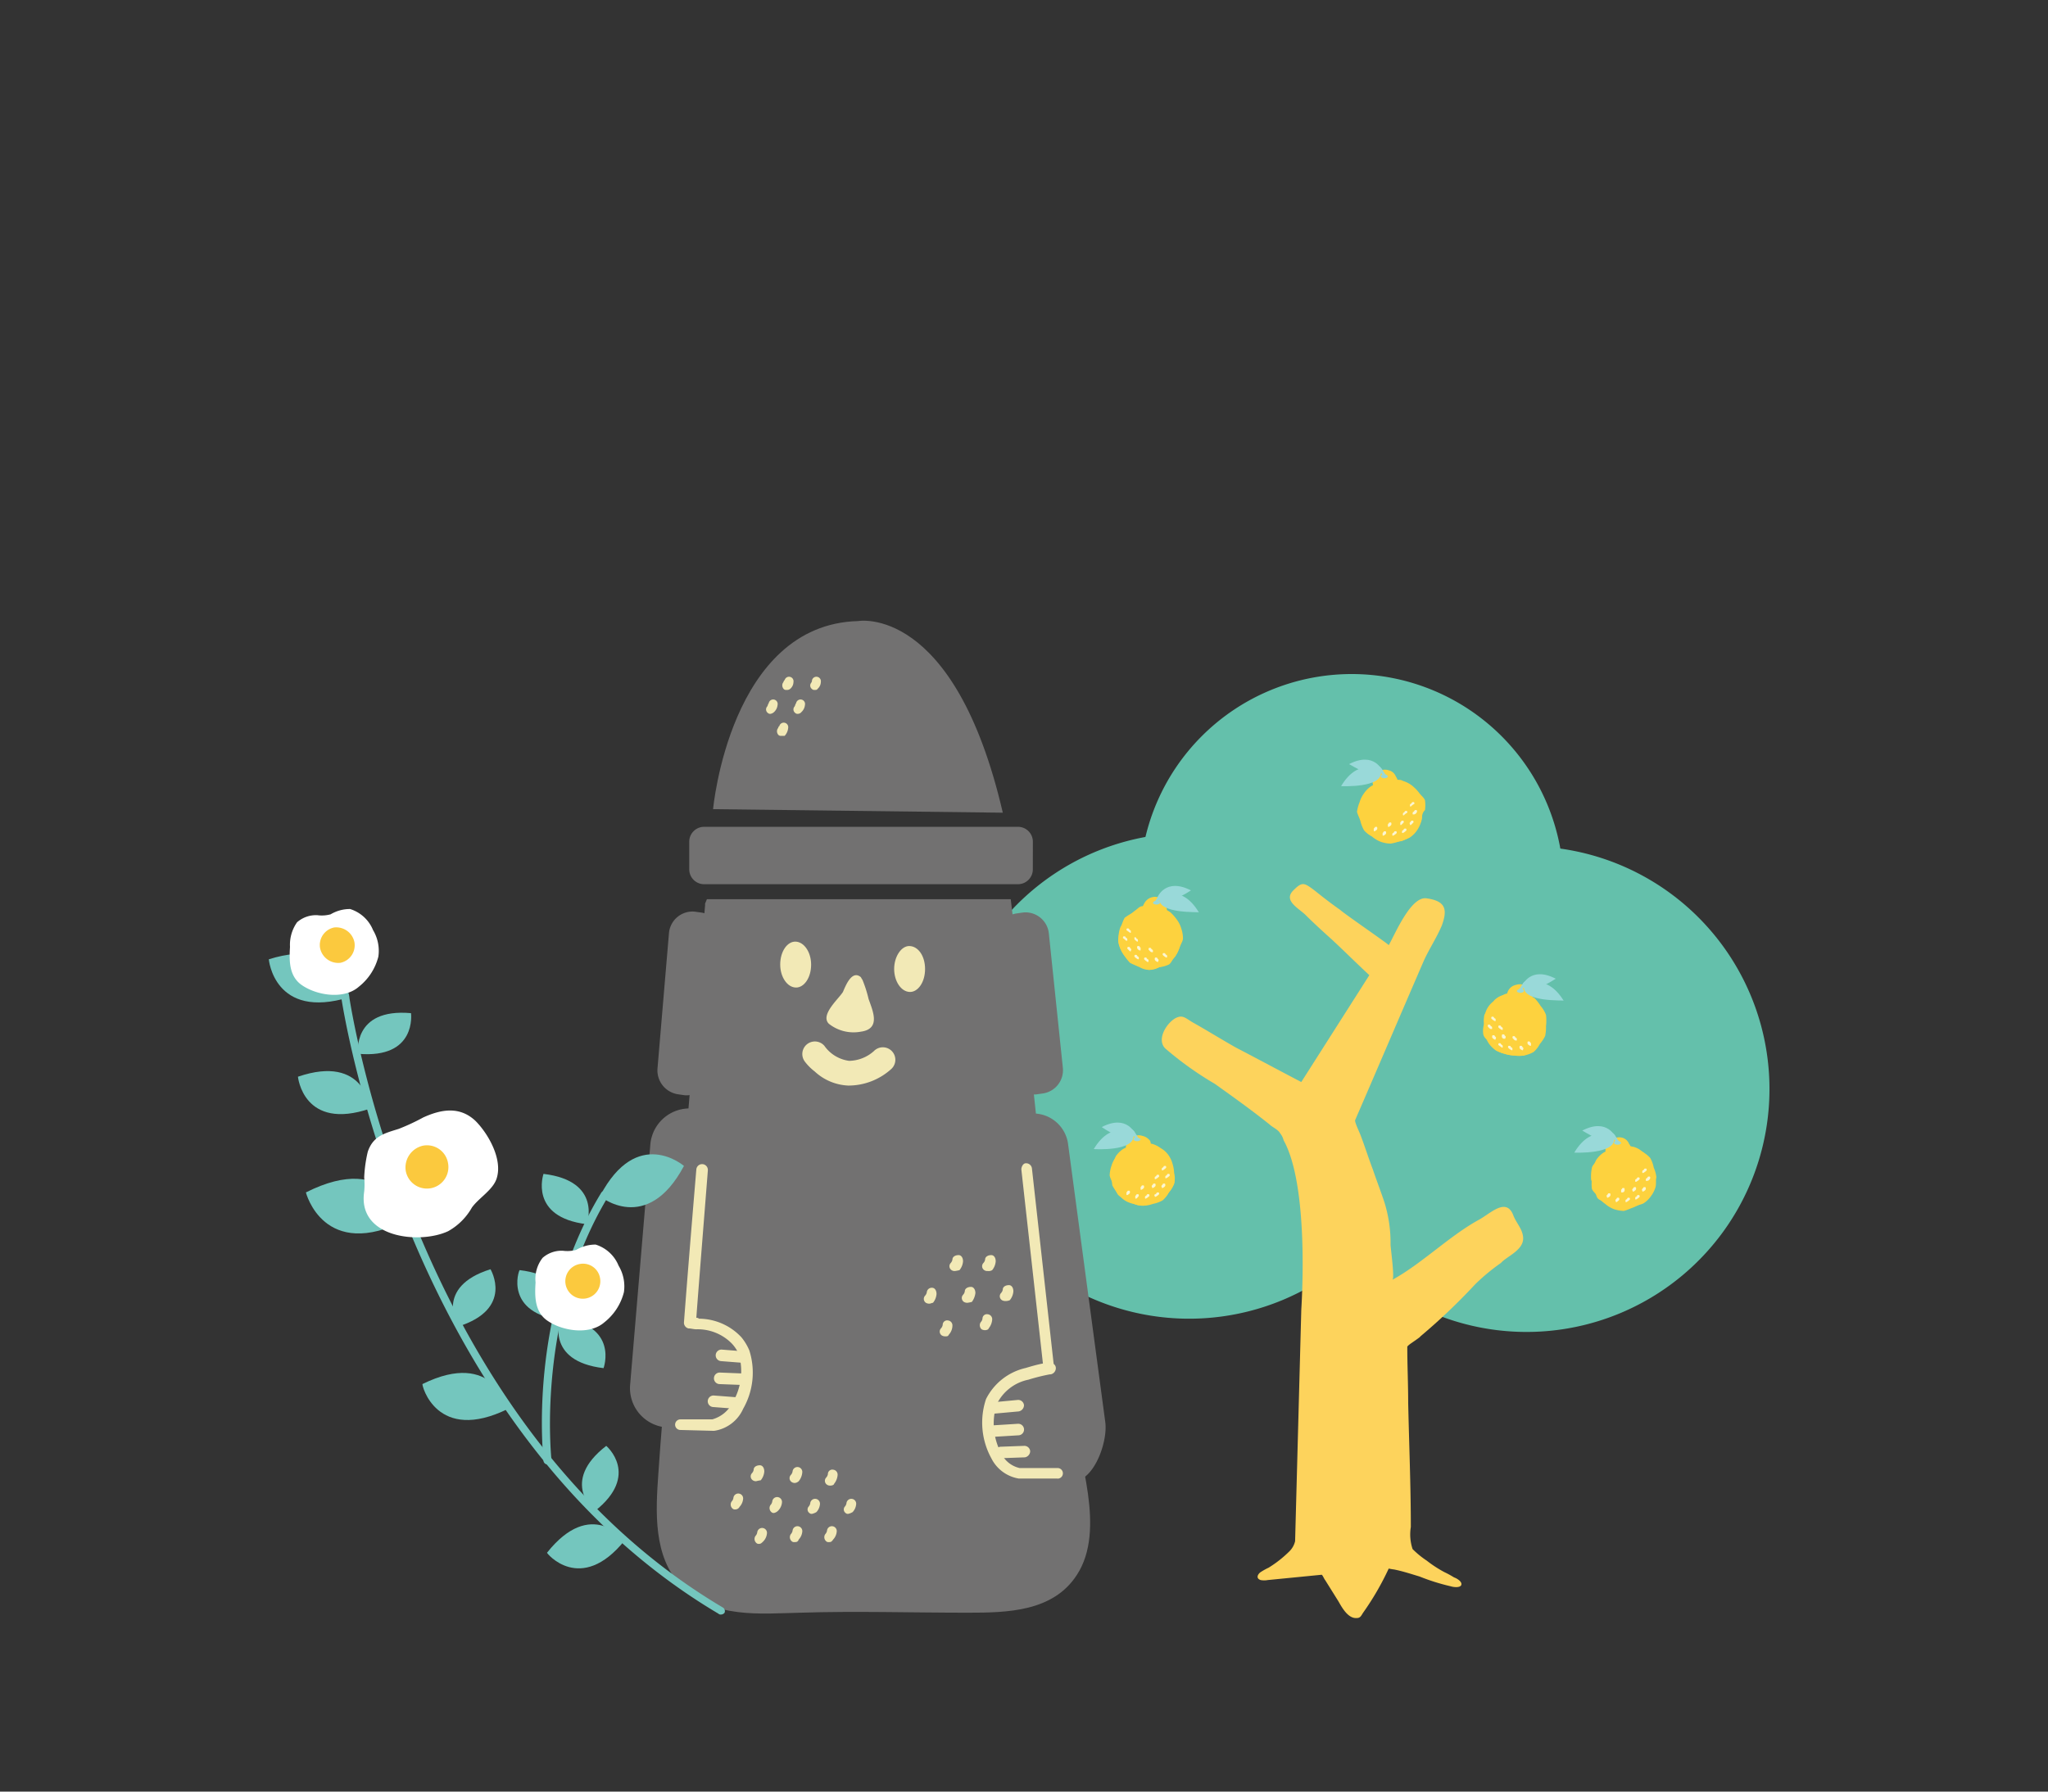 <svg xmlns="http://www.w3.org/2000/svg" viewBox="0 0 160 140">
  <rect x="0" y="0" width="160" height="140" fill="#333333" stroke="none"/>
  <defs>
    <style>
      .cls-1 {
        fill: none;
      }

      .cls-2 {
        fill: #64c0ab;
      }

      .cls-3 {
        fill: #fdd23e;
      }

      .cls-4 {
        fill: #fbf6d2;
      }

      .cls-5 {
        fill: #99d9d9;
      }

      .cls-6 {
        fill: #e0b079;
      }

      .cls-7 {
        fill: #fdd35c;
      }

      .cls-8 {
        fill: #727171;
      }

      .cls-9 {
        fill: #f2e9b6;
      }

      .cls-10 {
        fill: #74c6be;
      }

      .cls-11 {
        fill: #fff;
      }

      .cls-12 {
        fill: #fbc93e;
      }
    </style>
  </defs>
  <g id="그룹_670" data-name="그룹 670" transform="translate(0 -410)">
    <rect id="사각형_268" data-name="사각형 268" class="cls-1" width="160" height="140" transform="translate(0 410)"/>
    <g id="그룹_590" data-name="그룹 590" transform="translate(21 458.445)">
      <g id="그룹_550" data-name="그룹 550" transform="translate(52.927 4.227)">
        <g id="그룹_519" data-name="그룹 519">
          <g id="그룹_516" data-name="그룹 516" transform="translate(26.36 13.456)">
            <path id="패스_2735" data-name="패스 2735" class="cls-2" d="M152.853,44.577A18.977,18.977,0,1,1,133.877,25.6,18.966,18.966,0,0,1,152.853,44.577Z" transform="translate(-114.9 -25.6)"/>
          </g>
          <g id="그룹_517" data-name="그룹 517" transform="translate(15.112)">
            <path id="패스_2736" data-name="패스 2736" class="cls-2" d="M131.723,22.661A16.561,16.561,0,1,1,115.161,6.1,16.566,16.566,0,0,1,131.723,22.661Z" transform="translate(-98.6 -6.1)"/>
          </g>
          <g id="그룹_518" data-name="그룹 518" transform="translate(0 12.421)">
            <path id="패스_2737" data-name="패스 2737" class="cls-2" d="M114.653,43.077A18.977,18.977,0,1,1,95.677,24.1,18.966,18.966,0,0,1,114.653,43.077Z" transform="translate(-76.7 -24.1)"/>
          </g>
        </g>
        <g id="그룹_525" data-name="그룹 525" transform="translate(11.524 35.049)">
          <g id="그룹_520" data-name="그룹 520" transform="translate(1.242 1.731)">
            <path id="패스_2738" data-name="패스 2738" class="cls-3" d="M100.237,62.436a2.3,2.3,0,0,1-.414.69,1.86,1.86,0,0,1-.483.552,2.884,2.884,0,0,1-.69.276c-.276.069-.483.138-.759.207a1.486,1.486,0,0,1-.759-.138,2.159,2.159,0,0,1-.69-.345c-.207-.138-.483-.207-.621-.414s-.207-.483-.345-.69c-.069-.276-.207-.483-.276-.759a2.481,2.481,0,0,1,.138-.759,2.159,2.159,0,0,1,.345-.69,2.1,2.1,0,0,1,.552-.552,3.223,3.223,0,0,1,.69-.345,2.182,2.182,0,0,1,1.518.138,2.066,2.066,0,0,1,.69.276,4.164,4.164,0,0,1,.552.552,2.158,2.158,0,0,1,.345.69,3.111,3.111,0,0,1,.207.759A1.282,1.282,0,0,1,100.237,62.436Z" transform="translate(-95.2 -59.4)"/>
          </g>
          <g id="그룹_521" data-name="그룹 521" transform="translate(1.418 1.631)">
            <path id="패스_2739" data-name="패스 2739" class="cls-3" d="M100.317,62.391a2.3,2.3,0,0,1-.414.69,2.149,2.149,0,0,1-.483.621,2.472,2.472,0,0,1-.759.276,2.156,2.156,0,0,1-1.518,0,2.066,2.066,0,0,1-.69-.276,2.1,2.1,0,0,1-.552-.552,3.241,3.241,0,0,1-.414-.621,2.783,2.783,0,0,1,0-.759,2.83,2.83,0,0,1,.069-.759,2.446,2.446,0,0,1,.207-.759,2.1,2.1,0,0,1,.552-.552,2.472,2.472,0,0,1,.759-.276,2.935,2.935,0,0,1,.759-.138,2.8,2.8,0,0,1,.759,0,2.159,2.159,0,0,1,.69.345,1.86,1.86,0,0,1,.552.483,2.158,2.158,0,0,1,.345.69,2.935,2.935,0,0,1,.138.759A1.682,1.682,0,0,1,100.317,62.391Z" transform="translate(-95.456 -59.256)"/>
          </g>
          <g id="그룹_522" data-name="그룹 522" transform="translate(2.508 0.995)">
            <path id="패스_2740" data-name="패스 2740" class="cls-3" d="M98.943,59.553a.96.96,0,0,1-1.794.207A1,1,0,0,1,97.08,59a.789.789,0,0,1,.483-.552.949.949,0,0,1,.759-.069,1,1,0,0,1,.621.414A1.411,1.411,0,0,1,98.943,59.553Z" transform="translate(-97.034 -58.334)"/>
          </g>
          <g id="그룹_523" data-name="그룹 523" transform="translate(2.553 3.387)">
            <path id="패스_2741" data-name="패스 2741" class="cls-4" d="M98.769,64.345c-.069,0-.069,0-.069-.069v-.138l.069-.069c0-.069.069-.069.138-.069s.069.069.069.138-.069.138-.207.207Z" transform="translate(-97.596 -62.482)"/>
            <path id="패스_2742" data-name="패스 2742" class="cls-4" d="M100.356,65.145c-.069,0-.069,0-.069-.069-.069-.069,0-.138.069-.138l.069-.069c0-.069.069-.069.138-.069s.069.069.069.138a.953.953,0,0,1-.276.207Z" transform="translate(-98.079 -62.73)"/>
            <path id="패스_2743" data-name="패스 2743" class="cls-4" d="M101.569,63.045c-.069,0-.069,0-.069-.069s0-.138.069-.138l.069-.069c0-.069.069-.069.138-.069s.069.069.069.138a.952.952,0,0,1-.276.207Z" transform="translate(-98.464 -62.079)"/>
            <path id="패스_2744" data-name="패스 2744" class="cls-4" d="M101.169,62.145c-.069,0-.069,0-.069-.069s0-.138.069-.138l.069-.069c0-.069.069-.069.138-.069s.069.069.069.138a.952.952,0,0,1-.276.207C101.238,62.076,101.238,62.145,101.169,62.145Z" transform="translate(-98.34 -61.8)"/>
            <path id="패스_2745" data-name="패스 2745" class="cls-4" d="M100.055,64.145c-.069,0-.069,0-.069-.069a.1.1,0,0,1,0-.138l.069-.069c0-.069.069-.069.138-.069s.069.069.069.138-.069.138-.207.207Z" transform="translate(-97.985 -62.42)"/>
            <path id="패스_2746" data-name="패스 2746" class="cls-4" d="M100.369,63.145c-.069,0-.069,0-.069-.069s0-.138.069-.138l.069-.069c0-.069.069-.069.138-.069s.069.069.069.138a.953.953,0,0,1-.276.207Z" transform="translate(-98.092 -62.11)"/>
            <path id="패스_2747" data-name="패스 2747" class="cls-4" d="M101.155,64.145c-.069,0-.069,0-.069-.069a.1.1,0,0,1,0-.138l.069-.069c0-.069.069-.069.138-.069s.069.069.069.138-.069.138-.207.207Z" transform="translate(-98.326 -62.42)"/>
            <path id="패스_2748" data-name="패스 2748" class="cls-4" d="M99.269,65.345c-.069,0-.069,0-.069-.069s0-.138.069-.138l.069-.069c0-.069.069-.069.138-.069s.069.069.069.138a.952.952,0,0,1-.276.207Z" transform="translate(-97.751 -62.792)"/>
            <path id="패스_2749" data-name="패스 2749" class="cls-4" d="M97.169,64.945c-.069,0-.069,0-.069-.069v-.138l.069-.069c0-.069.069-.069.138-.069s.069.069.069.138-.069.138-.207.207Z" transform="translate(-97.1 -62.668)"/>
            <path id="패스_2750" data-name="패스 2750" class="cls-4" d="M98.169,65.345c-.069,0-.069,0-.069-.069v-.138l.069-.069c0-.069.069-.069.138-.069s.069.069.069.138c-.069.069-.138.207-.207.207Z" transform="translate(-97.41 -62.792)"/>
          </g>
          <g id="그룹_524" data-name="그룹 524">
            <path id="패스_2751" data-name="패스 2751" class="cls-5" d="M98.452,58.707c0,.069-.138.138-.276.138s-.276-.069-.276-.138a.22.22,0,0,1,.207-.207C98.245,58.569,98.452,58.638,98.452,58.707Z" transform="translate(-94.795 -57.39)"/>
            <path id="패스_2752" data-name="패스 2752" class="cls-5" d="M96.505,58.14s-1.656-1.311-3.105,1.1C93.4,59.245,96.643,59.452,96.505,58.14Z" transform="translate(-93.4 -57.169)"/>
            <path id="패스_2753" data-name="패스 2753" class="cls-5" d="M96.922,57.795s-.621-1.587-2.622-.552C94.3,57.243,96.439,58.761,96.922,57.795Z" transform="translate(-93.679 -56.892)"/>
            <path id="패스_2754" data-name="패스 2754" class="cls-5" d="M97.983,58.459c-.069,0-.069-.069,0,0a.53.53,0,0,0-.138-.207.953.953,0,0,0-.207-.276l-.069-.069-.069-.069v-.069c0-.069,0-.069.069-.069h.138l.069.069.069.069c.069.138.138.207.207.345.069.069.069.138.069.276Z" transform="translate(-94.671 -57.142)"/>
          </g>
        </g>
        <g id="그룹_531" data-name="그룹 531" transform="translate(41.927 23.456)">
          <g id="그룹_526" data-name="그룹 526" transform="translate(0.067 1.562)">
            <path id="패스_2755" data-name="패스 2755" class="cls-3" d="M137.655,45.491a2.066,2.066,0,0,0,.276.69,2.1,2.1,0,0,0,.552.552,2.884,2.884,0,0,0,.69.276,2.934,2.934,0,0,0,.759.138,2.784,2.784,0,0,0,.759,0,2.472,2.472,0,0,0,.759-.276,2.148,2.148,0,0,0,.483-.621,3.241,3.241,0,0,0,.414-.621,3.094,3.094,0,0,0,.069-.759,2.587,2.587,0,0,0-.069-.759c-.069-.276-.276-.414-.414-.621a4.163,4.163,0,0,0-.552-.552,2.8,2.8,0,0,0-.621-.345c-.276-.069-.483-.138-.759-.207a2.783,2.783,0,0,0-.759,0,1.532,1.532,0,0,0-.759.345c-.207.138-.276.483-.414.69s-.414.345-.483.621a2.783,2.783,0,0,0,0,.759A2.589,2.589,0,0,0,137.655,45.491Z" transform="translate(-137.556 -42.356)"/>
          </g>
          <g id="그룹_527" data-name="그룹 527" transform="translate(0 1.493)">
            <path id="패스_2756" data-name="패스 2756" class="cls-3" d="M137.487,45.46c.069.276.276.414.483.621a3.793,3.793,0,0,0,.483.621,2.884,2.884,0,0,0,.69.276,2.935,2.935,0,0,0,.759.138,2.783,2.783,0,0,0,.759,0,2.766,2.766,0,0,0,1.518-1.656,3.111,3.111,0,0,0,.207-.759,2.784,2.784,0,0,0,0-.759,2.3,2.3,0,0,0-.414-.69,3.792,3.792,0,0,0-.483-.621,2.884,2.884,0,0,0-.69-.276,2.831,2.831,0,0,0-.759-.069,2.8,2.8,0,0,0-.759,0c-.276.069-.414.276-.69.414a1.761,1.761,0,0,0-.966,1.173,2.83,2.83,0,0,0-.069.759A1.817,1.817,0,0,0,137.487,45.46Z" transform="translate(-137.459 -42.256)"/>
          </g>
          <g id="그룹_528" data-name="그룹 528" transform="translate(1.846 0.788)">
            <path id="패스_2757" data-name="패스 2757" class="cls-3" d="M140.18,42.591a.789.789,0,0,0,.483.552.949.949,0,0,0,.759.069.878.878,0,0,0,.621-.483.949.949,0,0,0,.069-.759.878.878,0,0,0-.483-.621.949.949,0,0,0-.759-.069.878.878,0,0,0-.621.483A1.2,1.2,0,0,0,140.18,42.591Z" transform="translate(-140.134 -41.234)"/>
          </g>
          <g id="그룹_529" data-name="그룹 529" transform="translate(0.374 3.318)">
            <path id="패스_2758" data-name="패스 2758" class="cls-4" d="M141.076,47.445c.069,0,.069,0,.069-.069s0-.138-.069-.138l-.069-.069c0-.069-.069-.069-.138-.069s-.069.069-.069.138c.069.069.138.207.276.207Z" transform="translate(-138.868 -45.582)"/>
            <path id="패스_2759" data-name="패스 2759" class="cls-4" d="M139.476,48.245c.069,0,.069,0,.069-.069s0-.138-.069-.138l-.069-.069c0-.069-.069-.069-.138-.069s-.069.069-.069.138c.069.069.207.138.276.207Z" transform="translate(-138.372 -45.83)"/>
            <path id="패스_2760" data-name="패스 2760" class="cls-4" d="M138.276,46.145c.069,0,.069,0,.069-.069s0-.138-.069-.138l-.069-.069c0-.069-.069-.069-.138-.069s-.069.069-.069.138c.069.069.138.207.276.207Z" transform="translate(-138 -45.179)"/>
            <path id="패스_2761" data-name="패스 2761" class="cls-4" d="M138.676,45.245c.069,0,.069,0,.069-.069s0-.138-.069-.138l-.069-.069c0-.069-.069-.069-.138-.069s-.069.069-.069.138a.953.953,0,0,0,.276.207Z" transform="translate(-138.124 -44.9)"/>
            <path id="패스_2762" data-name="패스 2762" class="cls-4" d="M139.807,47.245c.069,0,.069,0,.069-.069a.1.1,0,0,0,0-.138l-.069-.069c0-.069-.069-.069-.138-.069s-.069.069-.069.138a.183.183,0,0,0,.207.207Z" transform="translate(-138.496 -45.52)"/>
            <path id="패스_2763" data-name="패스 2763" class="cls-4" d="M139.476,46.245c.069,0,.069,0,.069-.069s0-.138-.069-.138l-.069-.069c0-.069-.069-.069-.138-.069s-.069.069-.069.138a.953.953,0,0,0,.276.207Z" transform="translate(-138.372 -45.21)"/>
            <path id="패스_2764" data-name="패스 2764" class="cls-4" d="M138.707,47.345c.069,0,.069,0,.069-.069a.1.1,0,0,0,0-.138l-.069-.069c0-.069-.069-.069-.138-.069s-.069.069-.069.138.069.138.207.207Z" transform="translate(-138.155 -45.551)"/>
            <path id="패스_2765" data-name="패스 2765" class="cls-4" d="M140.576,48.545c.069,0,.069,0,.069-.069s0-.138-.069-.138l-.069-.069c0-.069-.069-.069-.138-.069s-.069.069-.069.138a.953.953,0,0,0,.276.207Z" transform="translate(-138.713 -45.923)"/>
            <path id="패스_2766" data-name="패스 2766" class="cls-4" d="M142.707,48.045c.069,0,.069,0,.069-.069v-.138l-.069-.069c0-.069-.069-.069-.138-.069s-.069.069-.069.138.069.138.207.207Z" transform="translate(-139.395 -45.768)"/>
            <path id="패스_2767" data-name="패스 2767" class="cls-4" d="M141.807,48.545c.069,0,.069,0,.069-.069a.1.1,0,0,0,0-.138l-.069-.069c0-.069-.069-.069-.138-.069s-.069.069-.069.138.069.138.207.207Z" transform="translate(-139.116 -45.923)"/>
          </g>
          <g id="그룹_530" data-name="그룹 530" transform="translate(2.651)">
            <path id="패스_2768" data-name="패스 2768" class="cls-5" d="M141.3,41.907c0,.069.138.138.276.138s.276-.069.276-.138a.22.22,0,0,0-.207-.207C141.507,41.7,141.3,41.838,141.3,41.907Z" transform="translate(-141.3 -40.59)"/>
            <path id="패스_2769" data-name="패스 2769" class="cls-5" d="M142.1,41.352s1.656-1.242,3.105,1.1C145.2,42.388,142.03,42.595,142.1,41.352Z" transform="translate(-141.547 -40.381)"/>
            <path id="패스_2770" data-name="패스 2770" class="cls-5" d="M141.9,40.995s.621-1.587,2.622-.552C144.522,40.443,142.383,41.892,141.9,40.995Z" transform="translate(-141.486 -40.092)"/>
            <path id="패스_2771" data-name="패스 2771" class="cls-5" d="M141.738,41.659h0a.531.531,0,0,1,.138-.207.953.953,0,0,1,.207-.276l.069-.069.069-.069v-.069a.068.068,0,0,0-.069-.069h-.138l-.069.069-.069.069c-.069.138-.138.207-.207.345-.069.069-.069.138-.069.276.069-.069.069,0,.138,0Z" transform="translate(-141.393 -40.342)"/>
          </g>
        </g>
        <g id="그룹_537" data-name="그룹 537" transform="translate(30.846 6.688)">
          <g id="그룹_532" data-name="그룹 532" transform="translate(1.556 1.575)">
            <path id="패스_2772" data-name="패스 2772" class="cls-3" d="M128.379,21.2a2.159,2.159,0,0,1-.345.69,1.86,1.86,0,0,1-.483.552,2.3,2.3,0,0,1-.69.414,3.094,3.094,0,0,1-.759.069,2.831,2.831,0,0,1-.759-.069,2.067,2.067,0,0,1-.69-.276,2.149,2.149,0,0,1-.483-.621,3.241,3.241,0,0,1-.414-.621,3.1,3.1,0,0,1-.069-.759,2.784,2.784,0,0,1,0-.759,2.3,2.3,0,0,1,.414-.69,3.953,3.953,0,0,1,1.311-.828,3.111,3.111,0,0,1,.759-.207c.276,0,.552-.069.759.069a2.159,2.159,0,0,1,.69.345,4.164,4.164,0,0,1,.552.552c.138.207.414.414.483.621a2.783,2.783,0,0,1,0,.759C128.379,20.714,128.448,20.99,128.379,21.2Z" transform="translate(-123.656 -18.075)"/>
          </g>
          <g id="그룹_533" data-name="그룹 533" transform="translate(1.242 1.524)">
            <path id="패스_2773" data-name="패스 2773" class="cls-3" d="M128.237,21.243a2.551,2.551,0,0,1-.345.759,2.1,2.1,0,0,1-.552.552,2.472,2.472,0,0,1-.759.276,3.111,3.111,0,0,1-.759.207,2.481,2.481,0,0,1-.759-.138,2.3,2.3,0,0,1-.69-.414,2.149,2.149,0,0,1-.621-.483,2.884,2.884,0,0,1-.276-.69c-.069-.276-.207-.483-.276-.759a3.111,3.111,0,0,1,.207-.759,2.159,2.159,0,0,1,.345-.69,2.1,2.1,0,0,1,.552-.552,6.412,6.412,0,0,1,.69-.345,1.5,1.5,0,0,1,1.518,0,2.446,2.446,0,0,1,.759.207,2.148,2.148,0,0,1,.621.483c.138.207.207.483.345.69a2.83,2.83,0,0,1,.069.759C128.237,20.691,128.306,20.967,128.237,21.243Z" transform="translate(-123.2 -18)"/>
          </g>
          <g id="그룹_534" data-name="그룹 534" transform="translate(2.457 0.788)">
            <path id="패스_2774" data-name="패스 2774" class="cls-3" d="M126.92,18.291a.789.789,0,0,1-.483.552,1.054,1.054,0,0,1-1.449-1.173,1.1,1.1,0,0,1,.483-.621.949.949,0,0,1,.759-.069.789.789,0,0,1,.552.483A.966.966,0,0,1,126.92,18.291Z" transform="translate(-124.961 -16.934)"/>
          </g>
          <g id="그룹_535" data-name="그룹 535" transform="translate(2.553 3.318)">
            <path id="패스_2775" data-name="패스 2775" class="cls-4" d="M126.769,23.245c-.069,0-.069,0-.069-.069v-.138l.069-.069c0-.069.069-.069.138-.069s.069.069.069.138-.069.138-.207.207C126.838,23.176,126.838,23.245,126.769,23.245Z" transform="translate(-125.596 -21.313)"/>
            <path id="패스_2776" data-name="패스 2776" class="cls-4" d="M128.369,23.945c-.069,0-.069,0-.069-.069s0-.138.069-.138l.069-.069c0-.069.069-.069.138-.069s.069.069.069.138a.953.953,0,0,1-.276.207Z" transform="translate(-126.092 -21.53)"/>
            <path id="패스_2777" data-name="패스 2777" class="cls-4" d="M129.569,21.845c-.069,0-.069,0-.069-.069s0-.138.069-.138l.069-.069c0-.069.069-.069.138-.069s.069.069.069.138c-.069.138-.138.207-.276.207Z" transform="translate(-126.464 -20.879)"/>
            <path id="패스_2778" data-name="패스 2778" class="cls-4" d="M129.269,20.945c-.069,0-.069,0-.069-.069s0-.138.069-.138l.069-.069c0-.069.069-.069.138-.069s.069.069.069.138a.952.952,0,0,0-.276.207Z" transform="translate(-126.371 -20.6)"/>
            <path id="패스_2779" data-name="패스 2779" class="cls-4" d="M128.169,23.045c-.069,0-.069,0-.069-.069v-.138l.069-.069c0-.069.069-.069.138-.069s.069.069.069.138l-.207.207Z" transform="translate(-126.03 -21.251)"/>
            <path id="패스_2780" data-name="패스 2780" class="cls-4" d="M128.469,21.945c-.069,0-.069,0-.069-.069s0-.138.069-.138l.069-.069c0-.069.069-.069.138-.069s.069.069.069.138a.953.953,0,0,0-.276.207Z" transform="translate(-126.123 -20.91)"/>
            <path id="패스_2781" data-name="패스 2781" class="cls-4" d="M129.255,23.045c-.069,0-.069,0-.069-.069a.1.1,0,0,1,0-.138l.069-.069c0-.069.069-.069.138-.069s.069.069.069.138l-.207.207Z" transform="translate(-126.357 -21.251)"/>
            <path id="패스_2782" data-name="패스 2782" class="cls-4" d="M127.269,24.245c-.069,0-.069,0-.069-.069s0-.138.069-.138l.069-.069c0-.069.069-.069.138-.069s.069.069.069.138a.953.953,0,0,1-.276.207Z" transform="translate(-125.751 -21.623)"/>
            <path id="패스_2783" data-name="패스 2783" class="cls-4" d="M125.169,23.745c-.069,0-.069,0-.069-.069v-.138l.069-.069c0-.069.069-.069.138-.069s.069.069.069.138-.069.138-.207.207Z" transform="translate(-125.1 -21.468)"/>
            <path id="패스_2784" data-name="패스 2784" class="cls-4" d="M126.169,24.245c-.069,0-.069,0-.069-.069v-.138l.069-.069c0-.069.069-.069.138-.069s.069.069.069.138-.069.138-.207.207Z" transform="translate(-125.41 -21.623)"/>
          </g>
          <g id="그룹_536" data-name="그룹 536">
            <path id="패스_2785" data-name="패스 2785" class="cls-5" d="M126.452,17.607c0,.069-.138.138-.276.138s-.276-.069-.276-.138a.22.22,0,0,1,.207-.207C126.245,17.4,126.452,17.538,126.452,17.607Z" transform="translate(-122.795 -16.29)"/>
            <path id="패스_2786" data-name="패스 2786" class="cls-5" d="M124.505,17.04s-1.656-1.311-3.105,1.1C121.469,18.145,124.643,18.283,124.505,17.04Z" transform="translate(-121.4 -16.069)"/>
            <path id="패스_2787" data-name="패스 2787" class="cls-5" d="M124.922,16.695s-.621-1.587-2.622-.552C122.369,16.143,124.508,17.592,124.922,16.695Z" transform="translate(-121.679 -15.792)"/>
            <path id="패스_2788" data-name="패스 2788" class="cls-5" d="M125.983,17.359h0a.531.531,0,0,0-.138-.207.953.953,0,0,0-.207-.276l-.069-.069a.068.068,0,0,1-.069-.069v-.069a.068.068,0,0,1,.069-.069h.138l.069.069a.068.068,0,0,0,.069.069c.069.138.138.207.207.345.069.069.069.138.069.276Z" transform="translate(-122.671 -16.042)"/>
          </g>
        </g>
        <g id="그룹_543" data-name="그룹 543" transform="translate(13.428 16.556)">
          <g id="그룹_538" data-name="그룹 538" transform="translate(0.029 1.593)">
            <path id="패스_2789" data-name="패스 2789" class="cls-3" d="M96.269,35.505a2.158,2.158,0,0,0,.345.69,4.164,4.164,0,0,0,.552.552,2.3,2.3,0,0,0,.69.414,1.5,1.5,0,0,0,1.518,0,2.158,2.158,0,0,0,.69-.345,1.86,1.86,0,0,0,.552-.483,6.412,6.412,0,0,0,.345-.69c.069-.276.276-.483.276-.759a2.481,2.481,0,0,0-.138-.759,2.159,2.159,0,0,0-.345-.69,3.945,3.945,0,0,0-.483-.552,2.159,2.159,0,0,0-.69-.345,2.481,2.481,0,0,0-.759-.138,3.36,3.36,0,0,0-.828.069,2.3,2.3,0,0,0-.69.414,4.164,4.164,0,0,0-.552.552,3.241,3.241,0,0,0-.414.621,2.481,2.481,0,0,0-.138.759A2.347,2.347,0,0,0,96.269,35.505Z" transform="translate(-96.2 -32.4)"/>
          </g>
          <g id="그룹_539" data-name="그룹 539" transform="translate(0 1.562)">
            <path id="패스_2790" data-name="패스 2790" class="cls-3" d="M96.256,35.491a3.953,3.953,0,0,0,.828,1.311,2.472,2.472,0,0,0,.759.276c.276.069.483.276.759.276a3.111,3.111,0,0,0,.759-.207,2.446,2.446,0,0,0,.759-.207c.207-.138.276-.414.483-.621a2.158,2.158,0,0,0,.345-.69,3.111,3.111,0,0,0,.207-.759,2.481,2.481,0,0,0-.138-.759,2.158,2.158,0,0,0-.345-.69,4.163,4.163,0,0,0-.552-.552,3.24,3.24,0,0,0-.621-.414,2.587,2.587,0,0,0-.759-.069,2.783,2.783,0,0,0-.759,0c-.276.069-.414.345-.621.483a3.655,3.655,0,0,0-.69.414,2.472,2.472,0,0,0-.276.759,3.111,3.111,0,0,0-.207.759A1.193,1.193,0,0,0,96.256,35.491Z" transform="translate(-96.159 -32.356)"/>
          </g>
          <g id="그룹_540" data-name="그룹 540" transform="translate(1.865 0.857)">
            <path id="패스_2791" data-name="패스 2791" class="cls-3" d="M98.888,32.622a1.1,1.1,0,0,0,.483.621.949.949,0,0,0,.759.069.789.789,0,0,0,.552-.483.949.949,0,0,0,.069-.759,1,1,0,0,0-.414-.621.95.95,0,0,0-1.311.414A1.063,1.063,0,0,0,98.888,32.622Z" transform="translate(-98.861 -31.334)"/>
          </g>
          <g id="그룹_541" data-name="그룹 541" transform="translate(0.374 3.318)">
            <path id="패스_2792" data-name="패스 2792" class="cls-4" d="M99.876,37.445c.069,0,.069,0,.069-.069s0-.138-.069-.138l-.069-.069c0-.069-.069-.069-.138-.069s-.069.069-.069.138c.069.069.138.207.276.207Z" transform="translate(-97.599 -35.582)"/>
            <path id="패스_2793" data-name="패스 2793" class="cls-4" d="M98.276,38.245c.069,0,.069,0,.069-.069s0-.138-.069-.138l-.069-.069c0-.069-.069-.069-.138-.069s-.069.069-.069.138a.953.953,0,0,0,.276.207Z" transform="translate(-97.103 -35.83)"/>
            <path id="패스_2794" data-name="패스 2794" class="cls-4" d="M96.976,36.145c.069,0,.069,0,.069-.069s0-.138-.069-.138l-.069-.069c0-.069-.069-.069-.138-.069s-.069.069-.069.138c.138.069.207.207.276.207Z" transform="translate(-96.7 -35.179)"/>
            <path id="패스_2795" data-name="패스 2795" class="cls-4" d="M97.376,35.245c.069,0,.069,0,.069-.069s0-.138-.069-.138l-.069-.069c0-.069-.069-.069-.138-.069s-.069.069-.069.138c.069.069.207.138.276.207Z" transform="translate(-96.824 -34.9)"/>
            <path id="패스_2796" data-name="패스 2796" class="cls-4" d="M98.507,37.245c.069,0,.069,0,.069-.069v-.138l-.069-.069c0-.069-.069-.069-.138-.069s-.069.069-.069.138a.311.311,0,0,0,.207.207Z" transform="translate(-97.196 -35.52)"/>
            <path id="패스_2797" data-name="패스 2797" class="cls-4" d="M98.207,36.245c.069,0,.069,0,.069-.069s0-.138-.069-.138l-.069-.069c0-.069-.069-.069-.138-.069,0,0,0,.069,0,.138s.138.138.207.207Z" transform="translate(-97.103 -35.21)"/>
            <path id="패스_2798" data-name="패스 2798" class="cls-4" d="M97.407,37.345c.069,0,.069,0,.069-.069a.1.1,0,0,0,0-.138l-.069-.069c0-.069-.069-.069-.138-.069s-.069.069-.069.138l.207.207Z" transform="translate(-96.855 -35.551)"/>
            <path id="패스_2799" data-name="패스 2799" class="cls-4" d="M99.376,38.545c.069,0,.069,0,.069-.069s0-.138-.069-.138l-.069-.069c0-.069-.069-.069-.138-.069s-.069.069-.069.138a.952.952,0,0,0,.276.207C99.307,38.476,99.307,38.545,99.376,38.545Z" transform="translate(-97.444 -35.923)"/>
            <path id="패스_2800" data-name="패스 2800" class="cls-4" d="M101.476,38.045c.069,0,.069,0,.069-.069s0-.138-.069-.138l-.069-.069c0-.069-.069-.069-.138-.069s-.069.069-.069.138a.953.953,0,0,0,.276.207Z" transform="translate(-98.095 -35.768)"/>
            <path id="패스_2801" data-name="패스 2801" class="cls-4" d="M100.507,38.545c.069,0,.069,0,.069-.069a.1.1,0,0,0,0-.138l-.069-.069c0-.069-.069-.069-.138-.069s-.069.069-.069.138.069.138.207.207Z" transform="translate(-97.816 -35.923)"/>
          </g>
          <g id="그룹_542" data-name="그룹 542" transform="translate(2.72)">
            <path id="패스_2802" data-name="패스 2802" class="cls-5" d="M100.1,31.907c0,.069.138.138.276.138s.276-.069.276-.138a.22.22,0,0,0-.207-.207C100.307,31.7,100.1,31.838,100.1,31.907Z" transform="translate(-100.1 -30.59)"/>
            <path id="패스_2803" data-name="패스 2803" class="cls-5" d="M100.8,31.34s1.656-1.311,3.105,1.1C103.9,32.376,100.73,32.583,100.8,31.34Z" transform="translate(-100.316 -30.369)"/>
            <path id="패스_2804" data-name="패스 2804" class="cls-5" d="M100.6,30.995s.621-1.587,2.622-.552C103.222,30.443,101.083,31.892,100.6,30.995Z" transform="translate(-100.255 -30.092)"/>
            <path id="패스_2805" data-name="패스 2805" class="cls-5" d="M100.538,31.659h0a.53.53,0,0,1,.138-.207.952.952,0,0,1,.207-.276l.069-.069a.068.068,0,0,0,.069-.069v-.069a.068.068,0,0,0-.069-.069h-.138l-.069.069a.068.068,0,0,1-.069.069c-.069.138-.138.207-.207.345-.069.069-.069.138-.069.276.069-.069.069,0,.138,0Z" transform="translate(-100.193 -30.342)"/>
          </g>
        </g>
        <g id="그룹_549" data-name="그룹 549" transform="translate(49.063 35.325)">
          <g id="그룹_544" data-name="그룹 544" transform="translate(1.311 1.524)">
            <path id="패스_2806" data-name="패스 2806" class="cls-3" d="M154.737,62.743a2.159,2.159,0,0,1-.345.69,2.1,2.1,0,0,1-.552.552c-.207.138-.483.138-.759.276a3.111,3.111,0,0,1-.759.207,2.934,2.934,0,0,1-.759-.138,2.159,2.159,0,0,1-.69-.345c-.207-.138-.552-.207-.69-.414a2.446,2.446,0,0,1-.207-.759c-.069-.276-.276-.483-.276-.759a3.359,3.359,0,0,1,.069-.828c.069-.276.345-.414.483-.621a4.164,4.164,0,0,1,.552-.552,2.159,2.159,0,0,1,.69-.345,1.5,1.5,0,0,1,1.518,0,2.067,2.067,0,0,1,.69.276,2.149,2.149,0,0,1,.621.483,2.472,2.472,0,0,1,.276.759,2.446,2.446,0,0,1,.207.759C154.737,62.191,154.806,62.467,154.737,62.743Z" transform="translate(-149.7 -59.5)"/>
          </g>
          <g id="그룹_545" data-name="그룹 545" transform="translate(1.349 1.524)">
            <path id="패스_2807" data-name="패스 2807" class="cls-3" d="M154.686,62.743a2.3,2.3,0,0,1-.414.69,4.164,4.164,0,0,1-.552.552,6.415,6.415,0,0,1-.69.345c-.207.069-.483.207-.759.276a2.934,2.934,0,0,1-.759-.138,2.3,2.3,0,0,1-.69-.414,2.1,2.1,0,0,1-.552-.552c-.138-.207-.414-.414-.483-.621a2.783,2.783,0,0,1,0-.759,2.83,2.83,0,0,1,.069-.759,2.472,2.472,0,0,1,.276-.759,2.1,2.1,0,0,1,.552-.552,2.884,2.884,0,0,1,.69-.276c.276-.069.483-.276.759-.276a2.587,2.587,0,0,1,.759.069,1.532,1.532,0,0,1,.759.345,2.1,2.1,0,0,1,.552.552,3.222,3.222,0,0,1,.345.69,2.782,2.782,0,0,1,0,.759A1.188,1.188,0,0,1,154.686,62.743Z" transform="translate(-149.756 -59.5)"/>
          </g>
          <g id="그룹_546" data-name="그룹 546" transform="translate(2.439 0.875)">
            <path id="패스_2808" data-name="패스 2808" class="cls-3" d="M153.312,59.83a.789.789,0,0,1-.483.552.949.949,0,0,1-.759.069,1,1,0,0,1-.621-.414.949.949,0,0,1-.069-.759.773.773,0,0,1,.483-.552.958.958,0,0,1,.759-.138.789.789,0,0,1,.552.483A.805.805,0,0,1,153.312,59.83Z" transform="translate(-151.334 -58.561)"/>
          </g>
          <g id="그룹_547" data-name="그룹 547" transform="translate(2.523 3.318)">
            <path id="패스_2809" data-name="패스 2809" class="cls-4" d="M153.169,64.645c-.069,0-.069,0-.069-.069v-.138l.069-.069c0-.069.069-.069.138-.069s.069.069.069.138a.183.183,0,0,1-.207.207Z" transform="translate(-151.965 -62.782)"/>
            <path id="패스_2810" data-name="패스 2810" class="cls-4" d="M154.769,65.445c-.069,0-.069,0-.069-.069s0-.138.069-.138l.069-.069c0-.069.069-.069.138-.069s.069.069.069.138a.953.953,0,0,1-.276.207Z" transform="translate(-152.461 -63.03)"/>
            <path id="패스_2811" data-name="패스 2811" class="cls-4" d="M155.969,63.345c-.069,0-.069,0-.069-.069s0-.138.069-.138l.069-.069c0-.069.069-.069.138-.069s.069.069.069.138c-.069.138-.138.207-.276.207Z" transform="translate(-152.833 -62.379)"/>
            <path id="패스_2812" data-name="패스 2812" class="cls-4" d="M155.569,62.445c-.069,0-.069,0-.069-.069s0-.138.069-.138l.069-.069c0-.069.069-.069.138-.069s.069.069.069.138a.952.952,0,0,1-.276.207Z" transform="translate(-152.709 -62.1)"/>
            <path id="패스_2813" data-name="패스 2813" class="cls-4" d="M154.455,64.545c-.069,0-.069,0-.069-.069a.1.1,0,0,1,0-.138l.069-.069c0-.069.069-.069.138-.069s.069.069.069.138-.069.138-.207.207C154.524,64.476,154.524,64.545,154.455,64.545Z" transform="translate(-152.354 -62.751)"/>
            <path id="패스_2814" data-name="패스 2814" class="cls-4" d="M154.769,63.445c-.069,0-.069,0-.069-.069s0-.138.069-.138l.069-.069c0-.069.069-.069.138-.069s.069.069.069.138a.953.953,0,0,1-.276.207Z" transform="translate(-152.461 -62.41)"/>
            <path id="패스_2815" data-name="패스 2815" class="cls-4" d="M155.555,64.545c-.069,0-.069,0-.069-.069a.1.1,0,0,1,0-.138l.069-.069c0-.069.069-.069.138-.069s.069.069.069.138-.069.138-.207.207Z" transform="translate(-152.695 -62.751)"/>
            <path id="패스_2816" data-name="패스 2816" class="cls-4" d="M153.669,65.745c-.069,0-.069,0-.069-.069s0-.138.069-.138l.069-.069c0-.069.069-.069.138-.069s.069.069.069.138a.953.953,0,0,1-.276.207Z" transform="translate(-152.12 -63.123)"/>
            <path id="패스_2817" data-name="패스 2817" class="cls-4" d="M151.555,65.245c-.069,0-.069,0-.069-.069a.1.1,0,0,1,0-.138l.069-.069c0-.069.069-.069.138-.069s.069.069.069.138-.069.138-.207.207Z" transform="translate(-151.456 -62.968)"/>
            <path id="패스_2818" data-name="패스 2818" class="cls-4" d="M152.555,65.745c-.069,0-.069,0-.069-.069a.1.1,0,0,1,0-.138l.069-.069c0-.069.069-.069.138-.069s.069.069.069.138-.138.138-.207.207Z" transform="translate(-151.766 -63.123)"/>
          </g>
          <g id="그룹_548" data-name="그룹 548">
            <path id="패스_2819" data-name="패스 2819" class="cls-5" d="M152.852,59.107c0,.069-.138.138-.276.138s-.276-.069-.276-.138a.22.22,0,0,1,.207-.207C152.645,58.9,152.852,59.038,152.852,59.107Z" transform="translate(-149.195 -57.79)"/>
            <path id="패스_2820" data-name="패스 2820" class="cls-5" d="M150.905,58.54s-1.656-1.311-3.105,1.1C147.8,59.645,151.043,59.783,150.905,58.54Z" transform="translate(-147.8 -57.569)"/>
            <path id="패스_2821" data-name="패스 2821" class="cls-5" d="M151.322,58.195s-.621-1.587-2.622-.552C148.769,57.643,150.839,59.092,151.322,58.195Z" transform="translate(-148.079 -57.292)"/>
            <path id="패스_2822" data-name="패스 2822" class="cls-5" d="M152.383,58.859c0-.069-.069-.069,0,0a.53.53,0,0,0-.138-.207.952.952,0,0,0-.207-.276l-.069-.069-.069-.069v-.069a.068.068,0,0,1,.069-.069h.138l.069.069.069.069c.069.138.138.207.207.345.069.069.069.138.069.276-.069-.069-.069,0-.138,0Z" transform="translate(-149.071 -57.542)"/>
          </g>
        </g>
        <path id="패스_2823" data-name="패스 2823" class="cls-6" d="M121.5,54.4" transform="translate(-90.585 -21.07)"/>
        <path id="패스_2824" data-name="패스 2824" class="cls-7" d="M129.325,57.429c-.069-.621-.552-1.1-.759-1.656-.552-1.449-1.794-.138-2.691.345-2.277,1.242-4.485,3.45-6.763,4.692.207-.069-.138-2.484-.138-2.76a10.7,10.7,0,0,0-.483-3.312c-.276-.828-.621-1.725-.9-2.553-.345-.9-.621-1.794-.966-2.691-.069-.207-.483-1.035-.414-1.173,1.794-4.14,3.588-8.35,5.382-12.49.414-.9.966-1.725,1.38-2.691.483-1.311.276-1.932-1.173-2.139-1.242-.207-2.484,2.829-2.967,3.657,0-.069-3.519-2.484-3.8-2.76-.69-.483-1.311-.966-2-1.518-.828-.621-.966-.69-1.656,0-.759.759.276,1.311.9,1.863.69.69,1.449,1.38,2.139,2,.966.9,1.932,1.863,2.9,2.76L112,45.353c-1.725-.9-3.381-1.794-5.106-2.691-1.1-.621-2.208-1.311-3.312-1.932-.621-.345-.828-.69-1.449-.345-.69.414-1.449,1.656-.759,2.346a26.083,26.083,0,0,0,3.864,2.76c1.449,1.035,2.9,2.07,4.278,3.174.207.207.69.414.828.69a1.387,1.387,0,0,1,.276.552c1.656,2.967,1.587,9.8,1.38,13.249l-.483,18.079a1.656,1.656,0,0,1-.483.828,8.981,8.981,0,0,1-1.587,1.242,5,5,0,0,0-.621.345c-.207.138-.414.483,0,.621a1.472,1.472,0,0,0,.552,0l4.209-.414c.069,0,.207.345.276.414l1.035,1.656c.276.483.759,1.38,1.449,1.311.276,0,.345-.207.483-.414a21.809,21.809,0,0,0,2-3.45s.345.069.414.069c.69.138,1.311.345,2,.552a16.248,16.248,0,0,0,2.415.759c.207.069.69.138.828-.069.138-.276-.345-.552-.552-.621a7.526,7.526,0,0,0-.759-.414,9.478,9.478,0,0,1-1.38-.9,6.968,6.968,0,0,1-1.1-.9,3.609,3.609,0,0,1-.138-1.725c0-3.243-.138-6.487-.207-9.73,0-1.449-.069-2.9-.069-4.347,0-.138.966-.69,1.035-.828a47.477,47.477,0,0,0,4.278-4.071,15.955,15.955,0,0,1,2-1.656C128.083,58.947,129.463,58.464,129.325,57.429Z" transform="translate(-84.264 -13.473)"/>
      </g>
      <path id="패스_2825" data-name="패스 2825" class="cls-8" d="M50.3,14.785S51.611.363,61.617.087c0,0,7.522-1.38,11.317,14.974Z" transform="translate(-15.59 0)"/>
      <path id="패스_2826" data-name="패스 2826" class="cls-8" d="M47.841,31.6H71.579c.552,4.83,1.242,9.661,1.725,14.491.9,8.488,1.794,16.975,3.036,25.394.552,3.8,2.691,9.385.414,12.9-1.863,2.9-5.451,2.967-8.557,2.967-4.347,0-8.695-.138-13.042,0-3.105.069-6.9.483-9.316-2.07-2.208-2.346-2-5.8-1.794-8.764.207-3.105.483-6.211.759-9.316.414-4.968.828-9.868,1.242-14.836.345-4.485.759-9.04,1.1-13.525.207-2.277.345-4.485.552-6.763v-.138" transform="translate(-13.614 -9.776)"/>
      <path id="패스_2827" data-name="패스 2827" class="cls-8" d="M74.443,26.712a1.163,1.163,0,0,1-1.173,1.173h-24.5A1.163,1.163,0,0,1,47.6,26.712V24.573A1.163,1.163,0,0,1,48.773,23.4h24.5a1.163,1.163,0,0,1,1.173,1.173Z" transform="translate(-14.753 -7.235)"/>
      <path id="패스_2828" data-name="패스 2828" class="cls-9" d="M60.315,38.194c0,1.035-.552,1.794-1.173,1.794-.69,0-1.242-.828-1.242-1.794,0-1.035.552-1.794,1.173-1.794C59.763,36.4,60.315,37.228,60.315,38.194Z" transform="translate(-17.946 -11.264)"/>
      <path id="패스_2829" data-name="패스 2829" class="cls-9" d="M73.215,38.694c0,1.035-.552,1.794-1.173,1.794-.69,0-1.242-.828-1.242-1.794s.552-1.794,1.173-1.794C72.663,36.9,73.215,37.659,73.215,38.694Z" transform="translate(-21.944 -11.419)"/>
      <path id="패스_2830" data-name="패스 2830" class="cls-8" d="M40.9,76.894a3.077,3.077,0,0,0,2.76,3.312l.828.069c1.656.138,3.174-2.346,3.312-4l1.656-17.665a3.077,3.077,0,0,0-2.76-3.312h-.9a3.077,3.077,0,0,0-3.312,2.76Z" transform="translate(-12.672 -17.117)"/>
      <path id="패스_2831" data-name="패스 2831" class="cls-9" d="M61.36,50.04a3.954,3.954,0,0,1-.759-.759.981.981,0,0,1,1.518-1.242,2.815,2.815,0,0,0,1.932,1.173,2.976,2.976,0,0,0,1.932-.759.976.976,0,1,1,1.38,1.38,4.99,4.99,0,0,1-3.381,1.311A4.1,4.1,0,0,1,61.36,50.04Z" transform="translate(-18.714 -14.76)"/>
      <path id="패스_2832" data-name="패스 2832" class="cls-8" d="M90.567,79.972c.207,1.518-.828,4.416-2.346,4.623l-2.208.621c-1.518.207-1.173-1.725-1.38-3.312L81.389,59.063A2.749,2.749,0,0,1,83.8,55.958l.759-.069A2.749,2.749,0,0,1,87.668,58.3Z" transform="translate(-25.218 -17.297)"/>
      <path id="패스_2833" data-name="패스 2833" class="cls-8" d="M87.568,45.238a1.835,1.835,0,0,1-1.587,2l-.483.069a1.835,1.835,0,0,1-2-1.587l-1.1-10.558a1.835,1.835,0,0,1,1.587-2l.483-.069a1.835,1.835,0,0,1,2,1.587Z" transform="translate(-25.532 -10.234)"/>
      <path id="패스_2834" data-name="패스 2834" class="cls-8" d="M44,45.281a1.89,1.89,0,0,0,1.656,2l.483.069a1.89,1.89,0,0,0,2-1.656l.9-10.627a1.89,1.89,0,0,0-1.656-2L46.9,33a1.848,1.848,0,0,0-2,1.656Z" transform="translate(-13.635 -10.208)"/>
      <g id="그룹_552" data-name="그룹 552" transform="translate(37.65 4.416)">
        <path id="패스_2835" data-name="패스 2835" class="cls-9" d="M58.456,7.427a.254.254,0,0,1-.207-.069.425.425,0,0,1-.069-.483c.069-.069.069-.207.138-.207a.352.352,0,0,1,.69.138.717.717,0,0,1-.276.552A.415.415,0,0,1,58.456,7.427Z" transform="translate(-55.668 -6.374)"/>
        <path id="패스_2836" data-name="패스 2836" class="cls-9" d="M61.642,7.427a.254.254,0,0,1-.207-.069.341.341,0,0,1-.069-.483.341.341,0,0,0,.069-.207.352.352,0,0,1,.69.138.717.717,0,0,1-.276.552C61.849,7.427,61.711,7.427,61.642,7.427Z" transform="translate(-56.647 -6.374)"/>
        <path id="패스_2837" data-name="패스 2837" class="cls-9" d="M57.856,12.627a.254.254,0,0,1-.207-.069.425.425,0,0,1-.069-.483c.069-.069.069-.207.138-.207a.352.352,0,0,1,.69.138,1.028,1.028,0,0,1-.276.621Z" transform="translate(-55.482 -7.986)"/>
        <path id="패스_2838" data-name="패스 2838" class="cls-9" d="M56.642,10.1a.254.254,0,0,1-.207-.069.341.341,0,0,1-.069-.483c.069-.069.069-.207.138-.276a.352.352,0,1,1,.69.138.852.852,0,0,1-.276.552A.523.523,0,0,1,56.642,10.1Z" transform="translate(-55.097 -7.18)"/>
        <path id="패스_2839" data-name="패스 2839" class="cls-9" d="M59.742,10.1a.254.254,0,0,1-.207-.069.341.341,0,0,1-.069-.483c.069-.069.069-.207.138-.276a.352.352,0,1,1,.69.138.852.852,0,0,1-.276.552A.359.359,0,0,1,59.742,10.1Z" transform="translate(-56.058 -7.18)"/>
        <g id="그룹_551" data-name="그룹 551" transform="translate(13.525 45.217)">
          <path id="패스_2840" data-name="패스 2840" class="cls-9" d="M76.4,80.536a.522.522,0,0,1-.276-.069.365.365,0,0,1-.069-.552.523.523,0,0,0,.138-.276.345.345,0,0,1,.414-.345.386.386,0,0,1,.345.414,1.054,1.054,0,0,1-.276.69C76.609,80.536,76.54,80.536,76.4,80.536Z" transform="translate(-74.719 -74.188)"/>
          <path id="패스_2841" data-name="패스 2841" class="cls-9" d="M74.6,76.842a.522.522,0,0,1-.276-.069.365.365,0,0,1-.069-.552.523.523,0,0,0,.138-.276.386.386,0,0,1,.414-.345c.207,0,.345.207.345.483a1.226,1.226,0,0,1-.276.69C74.809,76.773,74.671,76.842,74.6,76.842Z" transform="translate(-74.161 -73.047)"/>
          <path id="패스_2842" data-name="패스 2842" class="cls-9" d="M81.2,73.142a.415.415,0,0,1-.276-.069.365.365,0,0,1-.069-.552.523.523,0,0,0,.138-.276c0-.207.207-.345.483-.345.207,0,.345.207.345.483a1.226,1.226,0,0,1-.276.69A.517.517,0,0,1,81.2,73.142Z" transform="translate(-76.206 -71.9)"/>
          <path id="패스_2843" data-name="패스 2843" class="cls-9" d="M78.9,76.742a.522.522,0,0,1-.276-.069.365.365,0,0,1-.069-.552.523.523,0,0,0,.138-.276c0-.207.207-.345.483-.345.207,0,.345.207.345.483a1.457,1.457,0,0,1-.276.69A2.988,2.988,0,0,1,78.9,76.742Z" transform="translate(-75.493 -73.016)"/>
          <path id="패스_2844" data-name="패스 2844" class="cls-9" d="M77.5,73.142a.415.415,0,0,1-.276-.069.365.365,0,0,1-.069-.552.523.523,0,0,0,.138-.276c0-.207.207-.345.483-.345.207,0,.345.207.345.483a1.226,1.226,0,0,1-.276.69A2.986,2.986,0,0,1,77.5,73.142Z" transform="translate(-75.059 -71.9)"/>
          <path id="패스_2845" data-name="패스 2845" class="cls-9" d="M83.2,76.542a.522.522,0,0,1-.276-.069.365.365,0,0,1-.069-.552.523.523,0,0,0,.138-.276c0-.207.207-.345.483-.345.207,0,.345.207.345.483a1.226,1.226,0,0,1-.276.69A.75.75,0,0,1,83.2,76.542Z" transform="translate(-76.826 -72.954)"/>
          <path id="패스_2846" data-name="패스 2846" class="cls-9" d="M80.911,79.836a.522.522,0,0,1-.276-.069.427.427,0,0,1-.069-.552.523.523,0,0,0,.138-.276.345.345,0,0,1,.414-.345.386.386,0,0,1,.345.414,1.226,1.226,0,0,1-.276.69C81.187,79.767,81.049,79.836,80.911,79.836Z" transform="translate(-76.123 -73.971)"/>
        </g>
        <path id="패스_2847" data-name="패스 2847" class="cls-9" d="M59.4,97.142a.415.415,0,0,1-.276-.069.365.365,0,0,1-.069-.552.523.523,0,0,0,.138-.276.381.381,0,1,1,.759.069,1.226,1.226,0,0,1-.276.69A.523.523,0,0,1,59.4,97.142Z" transform="translate(-55.924 -34.122)"/>
        <path id="패스_2848" data-name="패스 2848" class="cls-9" d="M55,96.942a.415.415,0,0,1-.276-.069.365.365,0,0,1-.069-.552.523.523,0,0,0,.138-.276c0-.207.207-.345.483-.345.207,0,.345.207.345.483a1.226,1.226,0,0,1-.276.69A2.989,2.989,0,0,0,55,96.942Z" transform="translate(-54.561 -34.06)"/>
        <path id="패스_2849" data-name="패스 2849" class="cls-9" d="M63.4,97.436a.415.415,0,0,1-.276-.069.365.365,0,0,1-.069-.552.523.523,0,0,0,.138-.276.345.345,0,0,1,.414-.345.386.386,0,0,1,.345.414,1.226,1.226,0,0,1-.276.69C63.678,97.367,63.54,97.436,63.4,97.436Z" transform="translate(-57.164 -34.209)"/>
      </g>
      <g id="그룹_562" data-name="그룹 562" transform="translate(31.743 42.457)">
        <g id="그룹_553" data-name="그룹 553" transform="translate(0 0.069)">
          <path id="패스_2850" data-name="패스 2850" class="cls-9" d="M46.414,82.371a.414.414,0,0,1,0-.828H48.9a2.516,2.516,0,0,0,1.587-1.311,4.772,4.772,0,0,0,.483-3.8,2.887,2.887,0,0,0-.552-.828,3.738,3.738,0,0,0-2.76-1.1c-.207,0-.414-.069-.621-.069a.46.46,0,0,1-.345-.483c.414-5.451.966-11.938.966-11.938a.45.45,0,1,1,.9.069c0,.069-.759,9.523-.9,11.524a.254.254,0,0,1,.207.069,4.559,4.559,0,0,1,3.312,1.449A4.119,4.119,0,0,1,51.8,76.16a5.7,5.7,0,0,1-.483,4.554,2.948,2.948,0,0,1-2.277,1.725Z" transform="translate(-46 -61.6)"/>
        </g>
        <g id="그룹_554" data-name="그룹 554" transform="translate(3.174 14.56)">
          <line id="선_19" data-name="선 19" class="cls-9" x2="1.725" y2="0.138" transform="translate(0.414 0.483)"/>
          <path id="패스_2851" data-name="패스 2851" class="cls-9" d="M52.739,83.635h0L51.014,83.5a.45.45,0,0,1,.069-.9l1.725.138a.461.461,0,0,1,.414.483A.592.592,0,0,1,52.739,83.635Z" transform="translate(-50.6 -82.6)"/>
        </g>
        <g id="그룹_555" data-name="그룹 555" transform="translate(3.036 16.354)">
          <line id="선_20" data-name="선 20" class="cls-9" x2="1.725" y2="0.069" transform="translate(0.414 0.483)"/>
          <path id="패스_2852" data-name="패스 2852" class="cls-9" d="M52.539,86.166h0L50.814,86.1a.45.45,0,1,1,.069-.9l1.725.069a.461.461,0,0,1,.414.483A.5.5,0,0,1,52.539,86.166Z" transform="translate(-50.4 -85.2)"/>
        </g>
        <g id="그룹_556" data-name="그룹 556" transform="translate(2.553 18.148)">
          <line id="선_21" data-name="선 21" class="cls-9" x2="1.725" y2="0.069" transform="translate(0.483 0.483)"/>
          <path id="패스_2853" data-name="패스 2853" class="cls-9" d="M51.908,88.835h0L50.114,88.7a.45.45,0,1,1,.069-.9l1.794.138a.461.461,0,0,1,.414.483A.592.592,0,0,1,51.908,88.835Z" transform="translate(-49.7 -87.8)"/>
        </g>
        <g id="그룹_557" data-name="그룹 557" transform="translate(23.978 15.594)">
          <path id="패스_2854" data-name="패스 2854" class="cls-9" d="M86.649,93.139H83.613a2.92,2.92,0,0,1-2.139-1.587,5.786,5.786,0,0,1-.414-4.623A4.61,4.61,0,0,1,84.1,84.513c.069,0,1.863-.621,2.208-.345a.379.379,0,0,1,.207.345A.5.5,0,0,1,86.1,85h-.069a14.525,14.525,0,0,0-1.656.414,3.533,3.533,0,0,0-2.484,1.932,4.936,4.936,0,0,0,.345,3.8,2.1,2.1,0,0,0,1.449,1.173h2.967a.414.414,0,0,1,0,.828Z" transform="translate(-80.748 -84.098)"/>
        </g>
        <g id="그룹_558" data-name="그룹 558" transform="translate(24.152 18.493)">
          <line id="선_22" data-name="선 22" class="cls-9" x1="2.208" y2="0.207" transform="translate(0.414 0.483)"/>
          <path id="패스_2855" data-name="패스 2855" class="cls-9" d="M81.414,89.4A.4.4,0,0,1,81,88.99a.456.456,0,0,1,.414-.483l2.208-.207a.456.456,0,0,1,.483.414.5.5,0,0,1-.414.483l-2.277.207Z" transform="translate(-81 -88.3)"/>
        </g>
        <g id="그룹_559" data-name="그룹 559" transform="translate(24.152 20.357)">
          <line id="선_23" data-name="선 23" class="cls-9" x1="2.277" y2="0.138" transform="translate(0.414 0.414)"/>
          <path id="패스_2856" data-name="패스 2856" class="cls-9" d="M81.414,92.035A.445.445,0,0,1,81,91.621a.5.5,0,0,1,.414-.483L83.622,91a.45.45,0,1,1,.069.9l-2.277.138Z" transform="translate(-81 -91)"/>
        </g>
        <g id="그룹_560" data-name="그룹 560" transform="translate(24.98 22.082)">
          <line id="선_24" data-name="선 24" class="cls-9" x1="1.863" y2="0.069" transform="translate(0.414 0.483)"/>
          <path id="패스_2857" data-name="패스 2857" class="cls-9" d="M82.614,94.466a.445.445,0,0,1-.414-.414.5.5,0,0,1,.414-.483l1.863-.069a.456.456,0,0,1,.483.414.5.5,0,0,1-.414.483l-1.932.069Z" transform="translate(-82.2 -93.5)"/>
        </g>
        <g id="그룹_561" data-name="그룹 561" transform="translate(27.05)">
          <line id="선_25" data-name="선 25" class="cls-9" x1="1.725" y1="15.457" transform="translate(0.414 0.483)"/>
          <path id="패스_2858" data-name="패스 2858" class="cls-9" d="M87.339,77.923a.4.4,0,0,1-.414-.414L85.2,61.983c0-.207.138-.483.345-.483a.456.456,0,0,1,.483.414L87.753,77.44c.069.207-.138.414-.414.483Z" transform="translate(-85.2 -61.5)"/>
        </g>
      </g>
      <g id="그룹_569" data-name="그룹 569" transform="translate(0 22.572)">
        <g id="그룹_563" data-name="그룹 563" transform="translate(0 3.517)">
          <path id="패스_2859" data-name="패스 2859" class="cls-10" d="M37.872,90.78a.254.254,0,0,1-.207-.069C13.1,76.151,8.269,42.89,8.2,42.545c0-.207.069-.345.276-.345s.345.069.345.276c.069.345,4.83,33.33,29.189,47.752a.332.332,0,0,1,.138.414A.358.358,0,0,1,37.872,90.78Z" transform="translate(-2.542 -39.15)"/>
          <path id="패스_2860" data-name="패스 2860" class="cls-10" d="M37.572,103.637s-2.622-3.381-6.072.966c-.069,0,2.622,3.312,6.072-.966" transform="translate(-9.763 -57.804)"/>
          <path id="패스_2861" data-name="패스 2861" class="cls-10" d="M8.958,53.987S8.544,49.708,3.3,51.5c0,0,.414,4.278,5.658,2.484" transform="translate(-1.023 -41.897)"/>
          <path id="패스_2862" data-name="패스 2862" class="cls-10" d="M36.451,98.606s-2.76-2.277.9-5.106c0,0,2.691,2.277-.9,5.106" transform="translate(-10.988 -55.05)"/>
          <path id="패스_2863" data-name="패스 2863" class="cls-10" d="M10.094,47.659s-.483-3.588,4.14-3.174c0,0,.483,3.588-4.14,3.174" transform="translate(-3.124 -39.848)"/>
          <path id="패스_2864" data-name="패스 2864" class="cls-10" d="M34.42,66.633s1.242-3.381-3.381-3.933c0,0-1.173,3.381,3.381,3.933" transform="translate(-9.578 -45.504)"/>
          <path id="패스_2865" data-name="패스 2865" class="cls-10" d="M31.7,77.533s1.242-3.381-3.381-3.933c-.069,0-1.242,3.381,3.381,3.933" transform="translate(-8.721 -48.883)"/>
          <path id="패스_2866" data-name="패스 2866" class="cls-10" d="M36.313,82.933S37.555,79.552,32.932,79c0,0-1.242,3.381,3.381,3.933" transform="translate(-10.16 -50.556)"/>
          <path id="패스_2867" data-name="패스 2867" class="cls-10" d="M21.225,77.985S19.362,74.88,23.778,73.5c0,0,1.863,3.105-2.553,4.485" transform="translate(-6.458 -48.852)"/>
          <path id="패스_2868" data-name="패스 2868" class="cls-10" d="M6.28,41.175S5.934,36.345,0,38.208c0,0,.414,4.761,6.28,2.967" transform="translate(0 -37.78)"/>
          <path id="패스_2869" data-name="패스 2869" class="cls-10" d="M24.092,88.042s-1.1-4.692-6.694-1.932c-.069.069,1.1,4.692,6.694,1.932" transform="translate(-5.392 -52.49)"/>
          <path id="패스_2870" data-name="패스 2870" class="cls-10" d="M12.067,66.46S10.756,61.008,4.2,64.32c0,0,1.38,5.451,7.867,2.139" transform="translate(-1.302 -45.675)"/>
          <path id="패스_2871" data-name="패스 2871" class="cls-10" d="M31.388,86.011h0a.316.316,0,0,1-.345-.276c0-.138-1.311-11.386,4.485-20.909a.309.309,0,1,1,.552.276c-5.658,9.385-4.416,20.426-4.416,20.564C31.733,85.8,31.595,85.942,31.388,86.011Z" transform="translate(-9.582 -46.112)"/>
          <path id="패스_2872" data-name="패스 2872" class="cls-10" d="M44.055,61.392S40.4,58.218,37.5,63.738c-.069,0,3.657,3.105,6.556-2.346" transform="translate(-11.622 -44.817)"/>
        </g>
        <g id="그룹_564" data-name="그룹 564" transform="translate(7.41 15.761)">
          <path id="패스_2873" data-name="패스 2873" class="cls-11" d="M10.781,60.752a5.9,5.9,0,0,1,0,1.1c-.552,3.657,4.347,4.14,6.556,3.105A4.834,4.834,0,0,0,19.2,63.1c.552-.759,1.656-1.38,1.932-2.277.483-1.518-.69-3.519-1.656-4.485-1.242-1.173-2.691-.9-4.071-.276a16.519,16.519,0,0,1-1.932.9c-1.1.345-2,.552-2.415,1.794A10.7,10.7,0,0,0,10.781,60.752Z" transform="translate(-10.738 -55.525)"/>
          <path id="패스_2874" data-name="패스 2874" class="cls-11" d="M18.78,61.01a1.815,1.815,0,1,1-2.07-1.518A1.851,1.851,0,0,1,18.78,61.01Z" transform="translate(-12.113 -56.749)"/>
          <path id="패스_2875" data-name="패스 2875" class="cls-12" d="M18.8,60.871a1.679,1.679,0,1,1-3.312.552,1.744,1.744,0,0,1,1.38-1.932A1.668,1.668,0,0,1,18.8,60.871Z" transform="translate(-12.205 -56.748)"/>
        </g>
        <g id="그룹_566" data-name="그룹 566" transform="translate(20.814 26.222)">
          <path id="패스_2876" data-name="패스 2876" class="cls-11" d="M30.188,73.662c-.069,1.1-.069,2.277.9,2.967,1.173.828,3.312,1.173,4.485.138a4.357,4.357,0,0,0,1.518-2.346,3.141,3.141,0,0,0-.414-2.07A2.848,2.848,0,0,0,34.881,70.7a2.955,2.955,0,0,0-1.518.414,2.631,2.631,0,0,1-1.035.069,2.239,2.239,0,0,0-1.587.552,2.678,2.678,0,0,0-.552,1.932Z" transform="translate(-30.162 -70.684)"/>
          <g id="그룹_565" data-name="그룹 565" transform="translate(2.075 1.441)">
            <path id="패스_2877" data-name="패스 2877" class="cls-11" d="M36.158,74.033a1.5,1.5,0,1,1-1.725-1.242A1.544,1.544,0,0,1,36.158,74.033Z" transform="translate(-33.169 -72.772)"/>
            <path id="패스_2878" data-name="패스 2878" class="cls-12" d="M36.282,73.994a1.367,1.367,0,1,1-1.587-1.1A1.347,1.347,0,0,1,36.282,73.994Z" transform="translate(-33.293 -72.801)"/>
          </g>
        </g>
        <g id="그룹_568" data-name="그룹 568" transform="translate(1.63)">
          <path id="패스_2879" data-name="패스 2879" class="cls-11" d="M2.388,35.662c-.069,1.1-.069,2.277.9,2.967,1.173.828,3.312,1.173,4.485.138a4.357,4.357,0,0,0,1.518-2.346,3.141,3.141,0,0,0-.414-2.07A2.847,2.847,0,0,0,7.081,32.7a2.955,2.955,0,0,0-1.518.414,2.631,2.631,0,0,1-1.035.069,2.239,2.239,0,0,0-1.587.552,3.041,3.041,0,0,0-.552,1.932Z" transform="translate(-2.362 -32.684)"/>
          <g id="그룹_567" data-name="그룹 567" transform="translate(2.144 1.453)">
            <path id="패스_2880" data-name="패스 2880" class="cls-11" d="M8.458,36.124a1.528,1.528,0,0,1-1.242,1.725,1.5,1.5,0,1,1-.483-2.967A1.445,1.445,0,0,1,8.458,36.124Z" transform="translate(-5.469 -34.806)"/>
            <path id="패스_2881" data-name="패스 2881" class="cls-12" d="M8.482,35.97a1.4,1.4,0,0,1-1.1,1.587A1.448,1.448,0,0,1,5.79,36.384a1.4,1.4,0,0,1,1.1-1.587A1.448,1.448,0,0,1,8.482,35.97Z" transform="translate(-5.562 -34.791)"/>
          </g>
        </g>
      </g>
      <path id="패스_2882" data-name="패스 2882" class="cls-9" d="M65.94,40.545c-.069-.069-.069-.138-.138-.207-.69-.552-1.173.69-1.38,1.173-.345.552-1.794,1.794-1.1,2.484a3.1,3.1,0,0,0,2.484.621c1.587-.207.966-1.587.621-2.553A9.773,9.773,0,0,0,65.94,40.545Z" transform="translate(-19.568 -12.441)"/>
      <path id="패스_2883" data-name="패스 2883" class="cls-9" d="M55.342,104.042a.254.254,0,0,1-.207-.069.418.418,0,0,1-.069-.552.523.523,0,0,0,.138-.276.381.381,0,1,1,.759.069,1.028,1.028,0,0,1-.276.621C55.549,103.973,55.48,104.042,55.342,104.042Z" transform="translate(-17.044 -31.844)"/>
      <path id="패스_2884" data-name="패스 2884" class="cls-9" d="M52.642,100.142a.254.254,0,0,1-.207-.069.418.418,0,0,1-.069-.552.523.523,0,0,0,.138-.276.381.381,0,0,1,.759.069,1.028,1.028,0,0,1-.276.621A.376.376,0,0,1,52.642,100.142Z" transform="translate(-16.207 -30.635)"/>
      <path id="패스_2885" data-name="패스 2885" class="cls-9" d="M57.042,100.542a.254.254,0,0,1-.207-.069.418.418,0,0,1-.069-.552.523.523,0,0,0,.138-.276.381.381,0,1,1,.759.069,1.028,1.028,0,0,1-.276.621A.631.631,0,0,1,57.042,100.542Z" transform="translate(-17.571 -30.759)"/>
      <path id="패스_2886" data-name="패스 2886" class="cls-9" d="M61.342,100.673a.254.254,0,0,1-.207-.069.341.341,0,0,1-.069-.483.523.523,0,0,0,.138-.276.381.381,0,1,1,.759.069,1.028,1.028,0,0,1-.276.621A1.166,1.166,0,0,1,61.342,100.673Z" transform="translate(-18.904 -30.821)"/>
      <path id="패스_2887" data-name="패스 2887" class="cls-9" d="M65.442,100.673a.254.254,0,0,1-.207-.069.341.341,0,0,1-.069-.483.523.523,0,0,0,.138-.276.381.381,0,0,1,.759.069,1.028,1.028,0,0,1-.276.621A1.166,1.166,0,0,1,65.442,100.673Z" transform="translate(-20.175 -30.821)"/>
      <path id="패스_2888" data-name="패스 2888" class="cls-9" d="M59.342,103.842a.254.254,0,0,1-.207-.069.418.418,0,0,1-.069-.552.523.523,0,0,0,.138-.276.381.381,0,1,1,.759.069,1.028,1.028,0,0,1-.276.621C59.618,103.842,59.48,103.842,59.342,103.842Z" transform="translate(-18.284 -31.782)"/>
      <path id="패스_2889" data-name="패스 2889" class="cls-9" d="M63.242,103.842a.254.254,0,0,1-.207-.069.418.418,0,0,1-.069-.552.523.523,0,0,0,.138-.276.381.381,0,1,1,.759.069,1.028,1.028,0,0,1-.276.621C63.449,103.842,63.38,103.842,63.242,103.842Z" transform="translate(-19.493 -31.782)"/>
    </g>
    <rect id="사각형_265" data-name="사각형 265" class="cls-1" width="160" height="140" transform="translate(0 410)"/>
  </g>
</svg>

